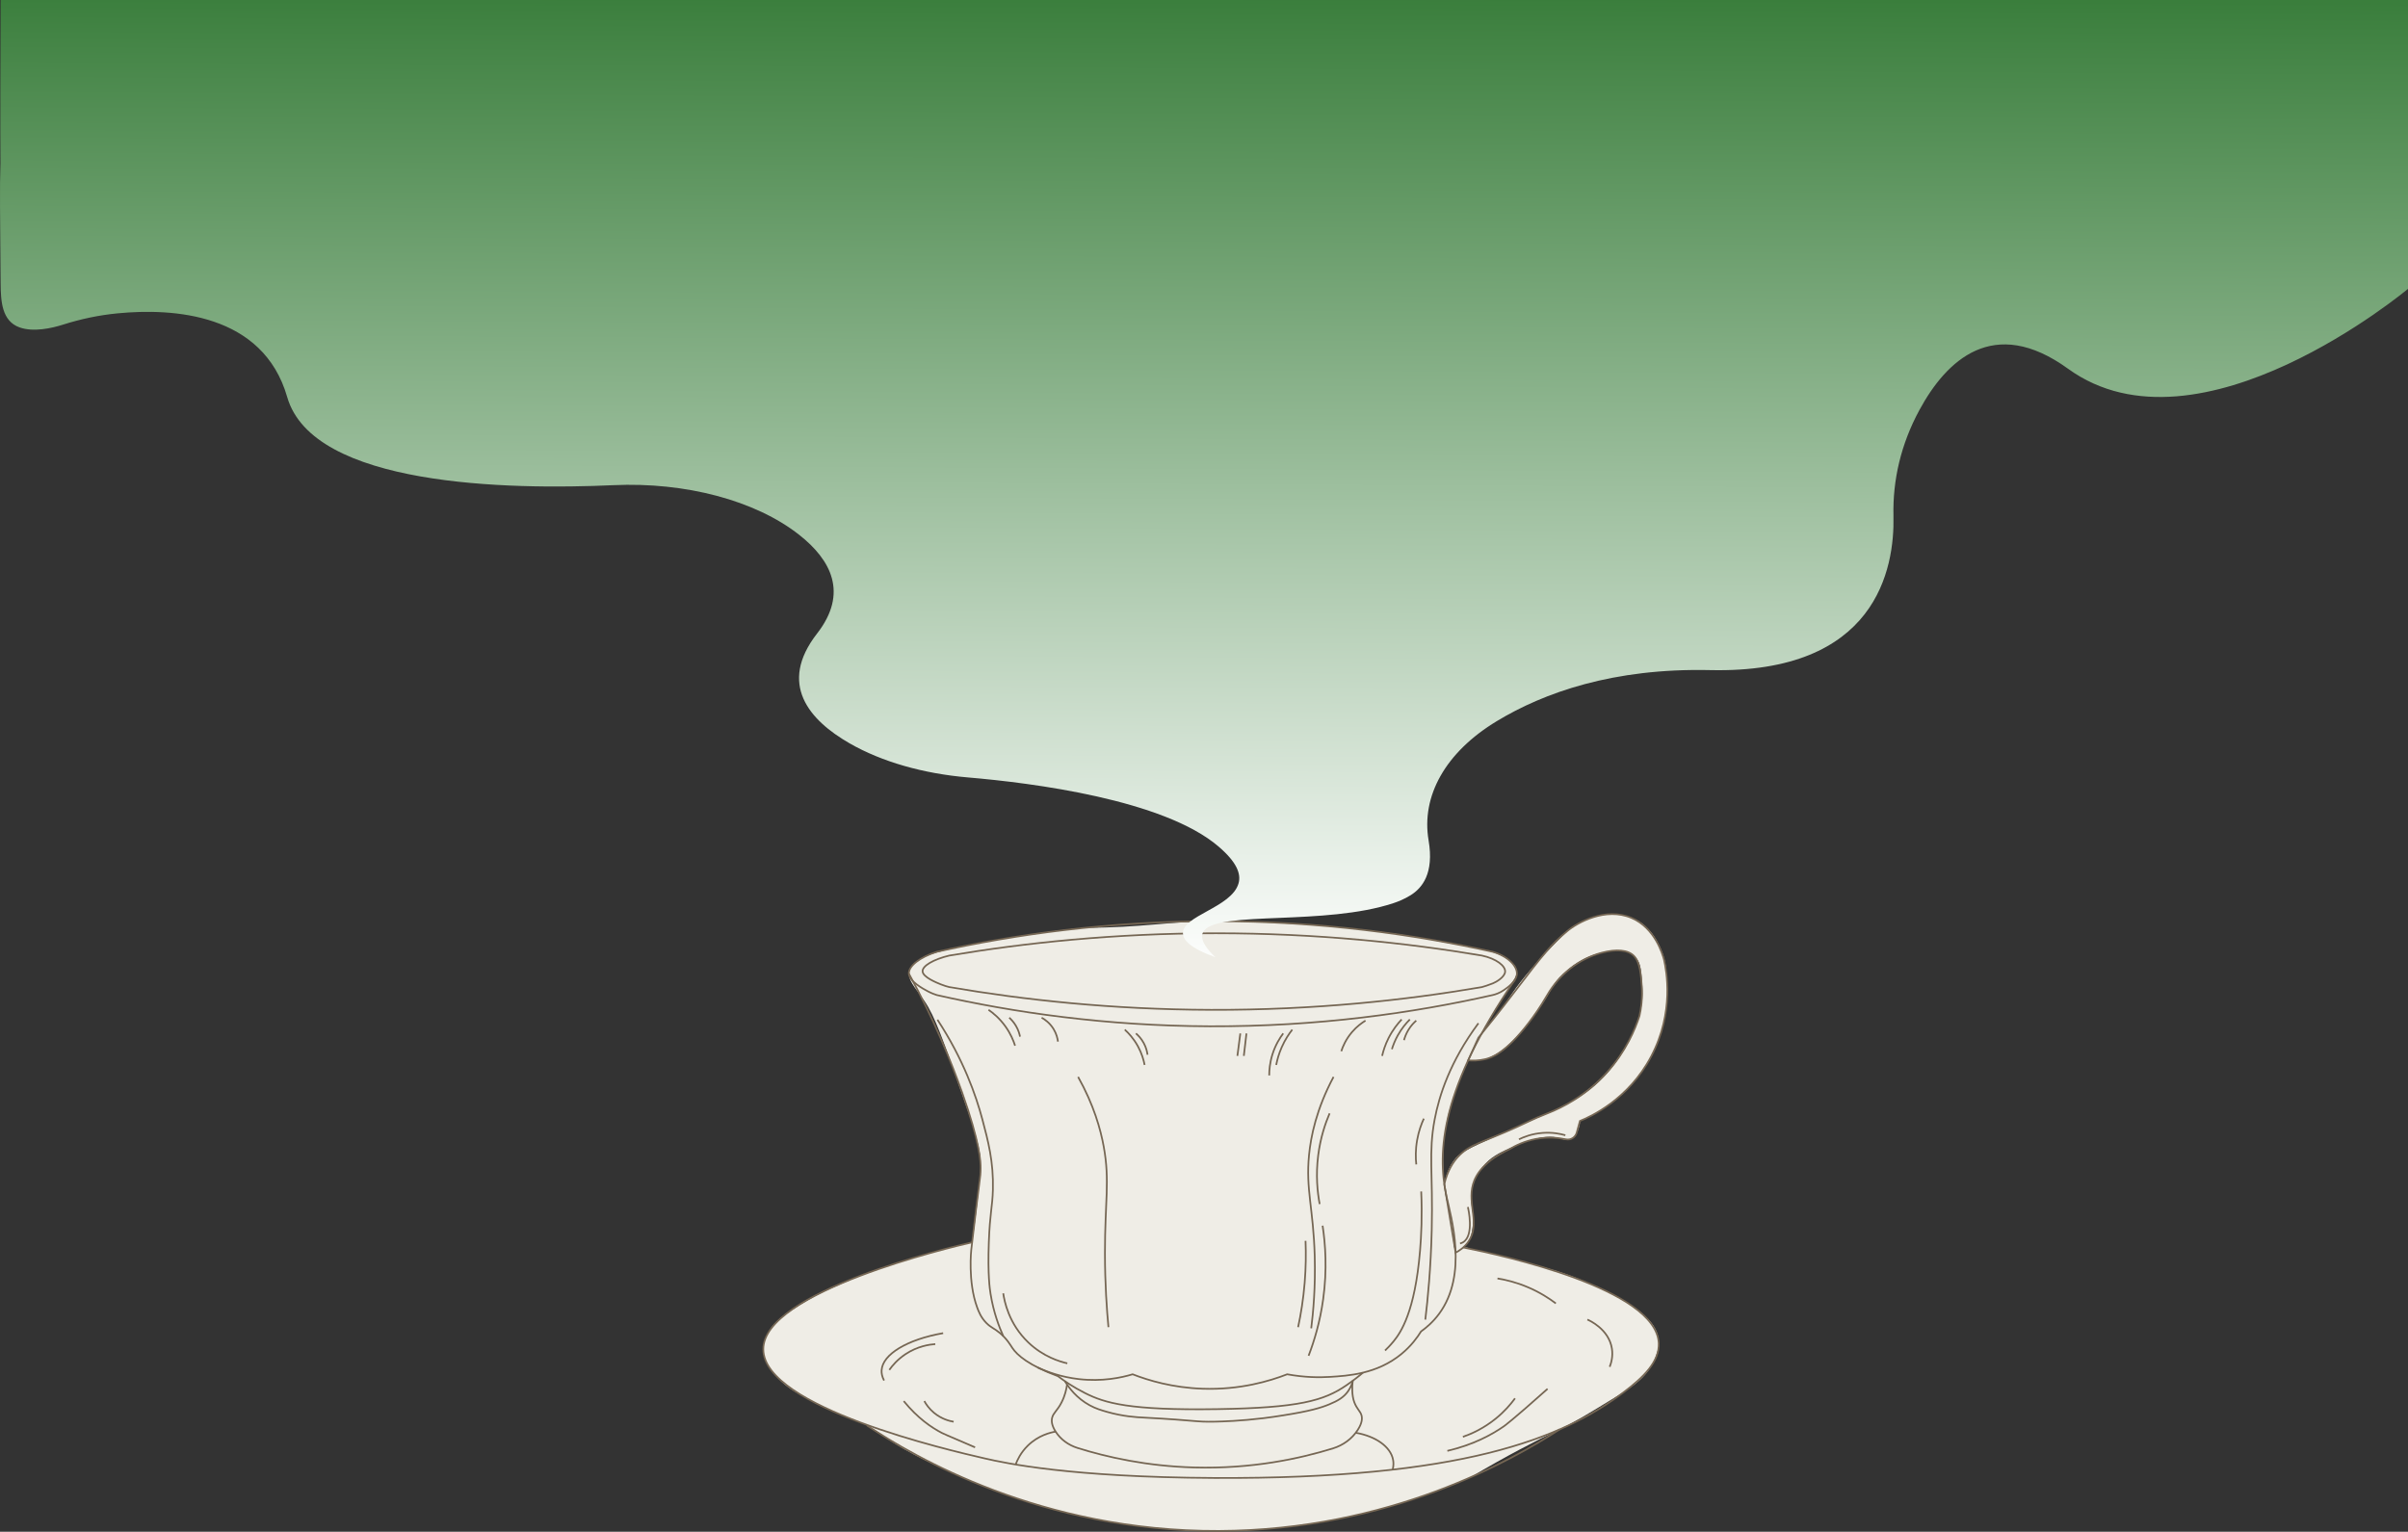 <?xml version="1.0" encoding="UTF-8"?>
<svg id="Layer_1" data-name="Layer 1" xmlns="http://www.w3.org/2000/svg" xmlns:xlink="http://www.w3.org/1999/xlink" viewBox="0 0 1404.77 893.86">
  <rect x="0" y="0" width="1404.77" height="893.86" fill="#333333" stroke="none"/>
  <defs>
    <style>
      .cls-1 {
        fill: url(#linear-gradient);
      }

      .cls-1, .cls-2 {
        stroke-width: 0px;
      }

      .cls-2 {
        fill: #efede6;
      }

      .cls-3 {
        fill: none;
        stroke: #756653;
        stroke-miterlimit: 10;
      }
    </style>
    <linearGradient id="linear-gradient" x1="700.01" y1="566.92" x2="703.03" y2="-2.04" gradientUnits="userSpaceOnUse">
      <stop offset="0" stop-color="#fff"/>
      <stop offset="1" stop-color="#3a7e3c"/>
    </linearGradient>
  </defs>
  <path class="cls-2" d="m856.49,618.73c1.88.18,4.76.28,8.15-.35,4-.74,14.42-3.55,31.4-27.19,10.23-14.24,8.49-16.07,15.83-22.85,3.59-3.31,11.87-10.77,24.64-12.89,4.86-.81,8.99-.61,11.79-.3,1.61.48,4,1.46,5.95,3.62,2.22,2.46,2.88,5.35,3.32,10.09.72,7.66,1.3,13.91-.83,22.56-1.39,5.63-3.26,9.54-5.08,13.29-2.86,5.9-8.63,17.49-20.76,28.24-7.38,6.53-14.5,10.25-19.19,12.69-3.11,1.62-4.63,2.21-15.28,6.89,0,0-4.75,2.08-19.22,8.51-22.22,9.87-25.92,11.77-29.16,16.34-3.51,4.95-4.87,10.08-5.47,13.67,2.2,13.32,4.4,26.63,6.6,39.95,1.81-.87,4.91-2.67,7.18-6.13,1.25-1.91,2.32-4.44,2.8-9.71.82-8.99-1.45-10.87-1.02-17.36.58-8.78,5.38-15.09,6.77-16.85,4.54-5.79,9.81-8.19,15.96-10.98,4.81-2.18,19.98-9.07,29.12-5.72.99.36,4.01,1.62,6.61.33,1.64-.81,2.5-2.33,3.23-3.61.68-1.2,1.76-3.51,1.89-6.83,6.38-2.64,28.42-12.69,41.62-37.79,11.03-20.97,9.69-40.68,8.81-48.12-.14-3.67-.87-9.95-4.34-16.73-1.81-3.53-5.34-10.44-13.15-14.68-10.66-5.8-21.79-2.55-25.66-1.41-6.99,2.04-11.92,5.6-14.68,7.92-18.14,17.82-27.1,28.94-31.92,36-1.78,2.61-3.87,5.93-7.79,11.11-6.04,7.97-8.98,10.5-12.64,16.6-2.77,4.62-4.45,8.78-5.46,11.71Z"/>
  <path class="cls-2" d="m567.13,724.93c-23.42,5.42-42.07,11.28-55.42,15.94-10.47,3.65-16.7,6.43-29.15,11.98,0,0-12.11,5.39-25.16,14.81-2.53,1.83-6.59,4.89-9.39,10.3-.92,1.77-2.67,5.14-2.72,9.45-.1,7.61,5.17,13.14,9.02,17.19,4.7,4.94,9.08,7.39,17.19,11.91,1.84,1.03,8.21,4.53,17.16,8.26,8.39,3.5,11.02,3.84,17.28,7.16,5.83,3.09,9.7,6.04,11.18,7.13,6.52,4.79,19.72,12.45,48.98,25.06,28.55,12.11,76.46,28.2,137.57,29.19,69.95,1.13,124.18-18.05,153.86-31.08,21.25-12.67,38.91-21.68,51.43-27.68,9.24-4.43,17.68-9.59,34.55-19.91,8.62-5.27,18.13-11.34,22.3-22.72,1.04-2.84,2.04-5.59,1.87-9.11-.73-15.19-22.35-25.38-37.7-32.62-13.3-6.27-24.47-9.41-40.25-13.77-13.28-3.67-24.44-6.11-32.19-7.67-1.05-.6-2.46-1.16-3.91-.8-2.21.55-2.86,2.82-3.82,2.7-2-.26-2.12-9.25-2.12-9.25,0-13.54-3.48-12.56-5.09-30.37-.65-7.15-1.62-18.7.75-33.08,2.07-12.6,5.73-21.42,10.47-32.85,0,0,5.65-13.62,15.66-31.11,2.4-4.2,3.6-6.29,5.33-8.88,2.86-4.28,4.39-5.9,6.7-10.04,2.5-4.46,3.73-6.75,3.2-9.29-.29-1.4-1.22-3.45-5.79-6.38-4.85-3.11-9.43-4.4-18.81-6.29-6.13-1.24-9.25-1.71-16.85-3.07-7.72-1.39-12.21-2.29-15.06-2.82-15.4-2.9-33.43-4.74-40.75-5.49-41.11-4.19-78.65-4.2-78.65-4.2-25.71,0-42.87,3.87-75.76,3.87,0,0-23.45,1.63-64.87,9.53-22.75,4.34-35.7,7.89-37.59,15.84-1.23,5.16,2.97,8.98,8.68,17.27,6.13,8.89,11.41,24.04,21.96,54.32,7.47,21.44,11.2,32.35,10.87,42.06-.21,6.32-1.5,17.62-2.19,23.69-.99,8.68-2,15.85-2.75,20.83Z"/>
  <path class="cls-3" d="m567.13,724.93c-12.26,2.83-122.04,28.76-121.85,62.47.2,33.97,108.52,58.9,129.19,63.66,12.01,2.77,49.94,10.99,133.79,11.4,144.44.71,202.95-22.88,238.98-50.04,11.45-8.63,20.92-17.84,20.43-28.6-1.46-31.71-90.64-51.16-114.06-55.88"/>
  <path class="cls-3" d="m505.93,831.94c27.25,18.05,101.17,61.85,205.13,61.43,99.79-.4,171.12-41.32,198.77-59.22"/>
  <path class="cls-3" d="m553.79,557.62c-9.4,2.25-15.81,6.09-15.57,9.26.25,3.35,7.98,6.47,10.6,7.53,1.96.79,3.69,1.28,4.98,1.6,42.95,7.4,94.43,13.11,152.68,13.28,60.53.18,113.87-5.67,158.04-13.28,1.47-.38,3.68-1.13,6.38-2.17,1.91-.74,6.9-3.63,7.15-6.77.27-3.4-5.11-7.64-13.53-9.45-43.63-7.36-95.99-13.01-155.23-13.02-59.36,0-111.8,5.65-155.49,13.02Z"/>
  <path class="cls-3" d="m546.48,555.42c-9.82,3.09-16.5,8.36-16.26,12.71.26,4.6,8.32,8.89,11.06,10.34,2.05,1.09,3.85,1.76,5.2,2.19,44.83,10.16,98.57,18,159.36,18.23,63.18.24,118.86-7.79,164.96-18.23,1.63-.37,4.04-1.16,6.66-2.98,1.89-1.31,7.2-4.99,7.46-9.29.29-4.67-5.34-10.49-14.12-12.97-45.54-10.11-100.19-17.87-162.03-17.88-61.95-.01-116.7,7.76-162.3,17.88Z"/>
  <path class="cls-3" d="m622.47,808.09c-.34,2.55-1.14,6.33-3.23,10.38-2.51,4.85-4.74,5.97-5.45,8.85-.47,1.91-.25,4.53,2.04,8.1,2.94,4.6,7.54,7.89,12.75,9.52,17.21,5.4,40.42,10.64,68.11,11.4,33.62.92,61.49-5.12,80.93-11.13,5.93-1.83,11.13-5.59,14.48-10.81,2.54-3.96,2.71-6.69,2.13-8.62-.74-2.43-2.66-3.54-4.17-7.53-1.51-4-1.26-9.48-.96-11.91"/>
  <path class="cls-3" d="m621.22,805.96c2.33,3.83,6.81,9.92,14.53,14.12,3.55,1.93,6.63,2.83,9.94,3.78,9.61,2.76,17.41,3.16,21.38,3.36,32.6,1.72,29.58,2.63,41.87,2.38,4.32-.09,14.9-.41,28.26-2.04,4.44-.54,7.53-1.03,11.16-1.6,16.09-2.53,22.19-4.45,26.97-6.4,5.34-2.18,8.62-4.23,11.06-7.66,1.69-2.38,2.49-4.73,2.9-6.33"/>
  <path class="cls-3" d="m615.83,835.42c-2.84.48-9.99,2.07-16.21,8.16-4.14,4.05-6.15,8.42-7.12,11.04"/>
  <path class="cls-3" d="m790.9,836.09c11.63,2.02,20.35,8.11,21.79,15.78.28,1.49.35,3.41-.23,5.74"/>
  <path class="cls-3" d="m530.22,568.13c15.07,27.66,24.76,51.63,30.97,69.15,10.65,30.05,10.9,40.67,10.89,44.6,0,5.69-.54,4.34-5.45,47.32,0,0-2.12,18.6,3.4,33.7.88,2.41,2.22,5.95,5.45,9.19,2.68,2.69,4.52,3.02,7.83,5.79,4.17,3.48,6.14,7.02,7.23,8.66,2.91,4.35,9.64,10.22,26.64,16.53,3.6,2.72,8.93,6.4,15.83,9.87,11.56,5.82,25.72,10.16,77.11,9.36,47.47-.74,62.2-4.86,75.4-13.96,3.6-2.48,7.8-5.7,9.61-7.35"/>
  <path class="cls-3" d="m546.89,595.06c15.17,23.15,22.48,44.21,26.21,58.21,3.33,12.51,6.56,24.65,6.13,41.02-.27,10.21-1.73,13.08-2.38,30.81-.7,19.07.59,27.26,1.02,29.96,1.73,10.79,4.99,19.25,7.4,24.59"/>
  <path class="cls-3" d="m605.42,798.01c5.51,2.56,13.68,5.58,23.94,6.76,13.66,1.57,24.8-.83,31.4-2.81,9.22,3.6,23.3,7.83,40.85,8.43,21.86.74,39.18-4.49,49.28-8.43,10.28,1.88,18.84,1.89,24.77,1.53,10.88-.66,27.63-1.67,41.85-13.34,5.72-4.69,9.36-9.74,11.51-13.21,2.85-2.03,6.84-5.31,10.47-10.21,17.06-23.06,7.01-56.41,4.34-68.68-5.67-26.05-3.09-63.44,39.99-126.42"/>
  <path class="cls-3" d="m628.94,628.43c9.2,16.38,13.12,30.6,14.98,40.85,3.61,19.91.66,31.73.68,61.96.01,18.21,1.09,33.17,2.04,43.23"/>
  <path class="cls-3" d="m763.4,791.15c3.3-8.59,6.68-19.74,8.51-33.02,2.39-17.34,1.3-32.18-.34-42.89"/>
  <path class="cls-3" d="m808,788.09c1.23-1.16,3.07-3.01,5.07-5.47,4.1-5.05,12.34-16.95,15.35-52.74.73-8.66,1.3-20.48.68-34.61"/>
  <path class="cls-3" d="m862.47,597.11c-16.67,22.53-22.91,42.3-25.53,56.17-3.69,19.52-.93,31.12-1.7,64.34-.52,22.45-2.33,40.67-3.74,52.43"/>
  <path class="cls-3" d="m585.27,754.72c.62,4.3,3.1,17.74,14.73,28.77,8.66,8.21,18.12,11.05,22.64,12.09"/>
  <path class="cls-3" d="m576.68,589.28c2.64,1.82,6.45,4.91,9.87,9.7,3.05,4.26,4.7,8.34,5.62,11.23"/>
  <path class="cls-3" d="m588.77,593.87c1.12.99,2.61,2.55,3.91,4.77,1.45,2.46,2.08,4.75,2.38,6.3"/>
  <path class="cls-3" d="m607.66,593.87c1.54.84,4.65,2.82,6.98,6.64,1.77,2.91,2.34,5.67,2.55,7.32"/>
  <path class="cls-3" d="m656.17,600.85c2.15,1.95,5.15,5.12,7.66,9.7,2.32,4.24,3.39,8.15,3.91,10.89"/>
  <path class="cls-3" d="m662.68,603.06c1.22,1.04,3.06,2.86,4.55,5.62,1.48,2.72,2,5.22,2.21,6.81"/>
  <line class="cls-3" x1="721.87" y1="616.17" x2="723.57" y2="603.06"/>
  <line class="cls-3" x1="725.62" y1="616.17" x2="727.15" y2="603.06"/>
  <path class="cls-3" d="m740.43,627.57c0-3.03.33-7.35,1.87-12.26,1.75-5.57,4.36-9.68,6.3-12.26"/>
  <path class="cls-3" d="m744.51,621.45c.54-2.86,1.5-6.45,3.23-10.38,1.93-4.37,4.21-7.77,6.13-10.21"/>
  <path class="cls-3" d="m782.47,613.45c.88-2.71,2.66-6.99,6.3-11.23,2.77-3.23,5.68-5.33,7.83-6.64"/>
  <path class="cls-3" d="m806.3,616.17c.66-2.86,1.77-6.47,3.74-10.38,2.46-4.87,5.36-8.47,7.66-10.89"/>
  <path class="cls-3" d="m812,612.26c.72-2.34,1.8-5.16,3.49-8.17,2.28-4.07,4.88-7.1,6.98-9.19"/>
  <path class="cls-3" d="m819.06,606.98c.43-1.57,1.18-3.69,2.55-5.96,1.54-2.54,3.29-4.31,4.6-5.45"/>
  <path class="cls-3" d="m830.64,652.77c-1.42,3.06-2.99,7.26-3.91,12.43-1.03,5.76-.89,10.72-.51,14.3"/>
  <path class="cls-3" d="m775.66,649.7c-2.52,5.88-5.33,14.15-6.64,24.34-1.52,11.82-.44,21.78.85,28.6"/>
  <path class="cls-3" d="m764.94,775.15c1.17-9.33,2.54-24.05,2.04-42.13-.77-27.93-5.3-38.75-3.32-58.98,1.06-10.84,4.23-26.72,14.3-45.62"/>
  <path class="cls-3" d="m757.28,774.47c1.63-7.56,3.04-16.24,3.83-25.87.74-8.98.8-17.21.51-24.51"/>
  <path class="cls-3" d="m862.47,605.53c4.75-5.82,12.03-14.88,20.68-26.21,17.8-23.33,21.49-27.89,31.15-36,5.84-4.91,22.29-14.16,37.53-7.66,13.61,5.81,18.05,21.13,18.89,24.26,1.42,6.29,6.17,30.63-7.4,56.43-13.35,25.38-35.57,35.31-41.62,37.79-.63,2.28-1.26,4.55-1.89,6.83-.76,2.75-3.51,4.46-6.3,3.88-4.42-.92-10.44-1.5-17.34-.24-6.85,1.26-12.05,3.88-15.32,5.87-14.97,6.96-19.9,14.74-21.57,20.68-3.32,11.8,4.34,22.96-2.5,33.18-2.35,3.51-5.49,5.54-7.61,6.65-2.2-13.32-4.4-26.63-6.6-39.95,1.85-8.01,5.2-12.89,7.81-15.8,6.77-7.56,14.29-8.38,34.38-17.53,2.42-1.1,4.62-2.14,6.57-3.08,3.7-1.79,7.47-3.4,11.3-4.89,9.05-3.53,22.73-10.5,34.9-24.03,11.11-12.35,16.37-25.07,18.89-32.82.9-3.97,1.85-9.96,1.36-17.22-.44-6.52-.95-14.14-4.6-17.87-3.45-3.53-10.2-4.08-18.66-1.86-13.53,3.55-24.88,12.67-31.91,24.76-3.87,6.66-7.67,12.07-10.87,16.25-13.42,17.53-21.5,20.22-25.19,21.11-4.1.98-7.68.91-10.06.69,1.99-4.4,3.98-8.8,5.97-13.2Z"/>
  <path class="cls-3" d="m550.21,777.96c-20.89,3.66-35.37,12.32-35.91,21.7-.09,1.64.22,3.61,1.44,5.93"/>
  <path class="cls-3" d="m518.81,799.4c1.77-2.51,4.78-6.1,9.45-9.19,7-4.64,13.9-5.62,17.36-5.87"/>
  <path class="cls-3" d="m527.23,817.62c8.21,10.06,16.25,15.46,22.21,18.55,0,0,2.28,1.18,19.4,8.43h0"/>
  <path class="cls-3" d="m539.23,817.6c1,1.81,2.74,4.43,5.62,6.82,4.47,3.72,9.17,4.84,11.49,5.23"/>
  <path class="cls-3" d="m853.42,838.47c4.96-1.72,12.07-4.87,19.26-10.72,5-4.07,8.62-8.29,11.14-11.74"/>
  <path class="cls-3" d="m844.36,846.65c15.18-3.58,25.79-9.37,32.91-14.3,0,0,4.71-3.26,25.53-21.89h0"/>
  <path class="cls-3" d="m873.59,746.04c4.77.77,10.94,2.22,17.73,5.11,6.97,2.96,12.4,6.49,16.31,9.45"/>
  <path class="cls-3" d="m926.04,770.04c.98.41,12.47,5.46,14.3,16.85.74,4.62-.4,8.5-1.28,10.72"/>
  <path class="cls-3" d="m886.13,664.85c2.83-1.39,7.6-3.28,13.79-3.74,5.7-.43,10.34.52,13.28,1.36"/>
  <path class="cls-3" d="m851.74,725.62c.71-.16,1.32-.42,1.84-.74,6.5-3.98,3.02-19.41,2.76-20.54"/>
  <path class="cls-1" d="m709.04,558.58c-15.25-5.44-18.61-10.23-18.92-13.57-.99-10.67,28.34-15.24,32.42-29.53,1.58-5.54-1.05-12.39-11.63-21.46-31.98-27.44-108.84-37.17-146.21-40.35-25.86-2.21-50.2-9.04-69.18-19.97-23.33-13.44-41.84-34.47-18.84-64.03,18.4-23.64,8.07-42.99-10.43-57.56-25.64-20.2-66.59-30.89-108.36-28.99-61.48,2.8-175.32.72-190.33-51.4-14.13-49.02-66.78-51.97-98.85-48.88-11.16,1.07-21.87,3.39-31.88,6.58-6.7,2.13-17.34,4.52-25.45,1.61-10.31-3.7-10.9-15.22-11-25.37C.01,126.46-.17,106.86.22,97.71c.19-4.34-.09.58,0-46.32C.26,27.99.38,0,.38,0,.38,0,.38,0,.38,0h1404.39v168.56s-121.83,102.01-198.31,46.63c-43.55-31.53-71.09-4.79-86.73,24.09-10.78,19.92-15.62,40.84-15.13,61.81.72,30.68-9.88,92.14-106.88,89.95-56.68-1.28-97.08,13.18-124.56,29.8-30.06,18.18-44.13,43.85-39.76,69.53,3.29,19.33-3.74,27.84-10.49,32.04-3.73,2.32-7.34,3.74-10.03,4.63-39.95,13.22-100.93,4.4-110.4,15.95-1.96,2.39-2.67,6.83,6.55,15.59Z"/>
</svg>